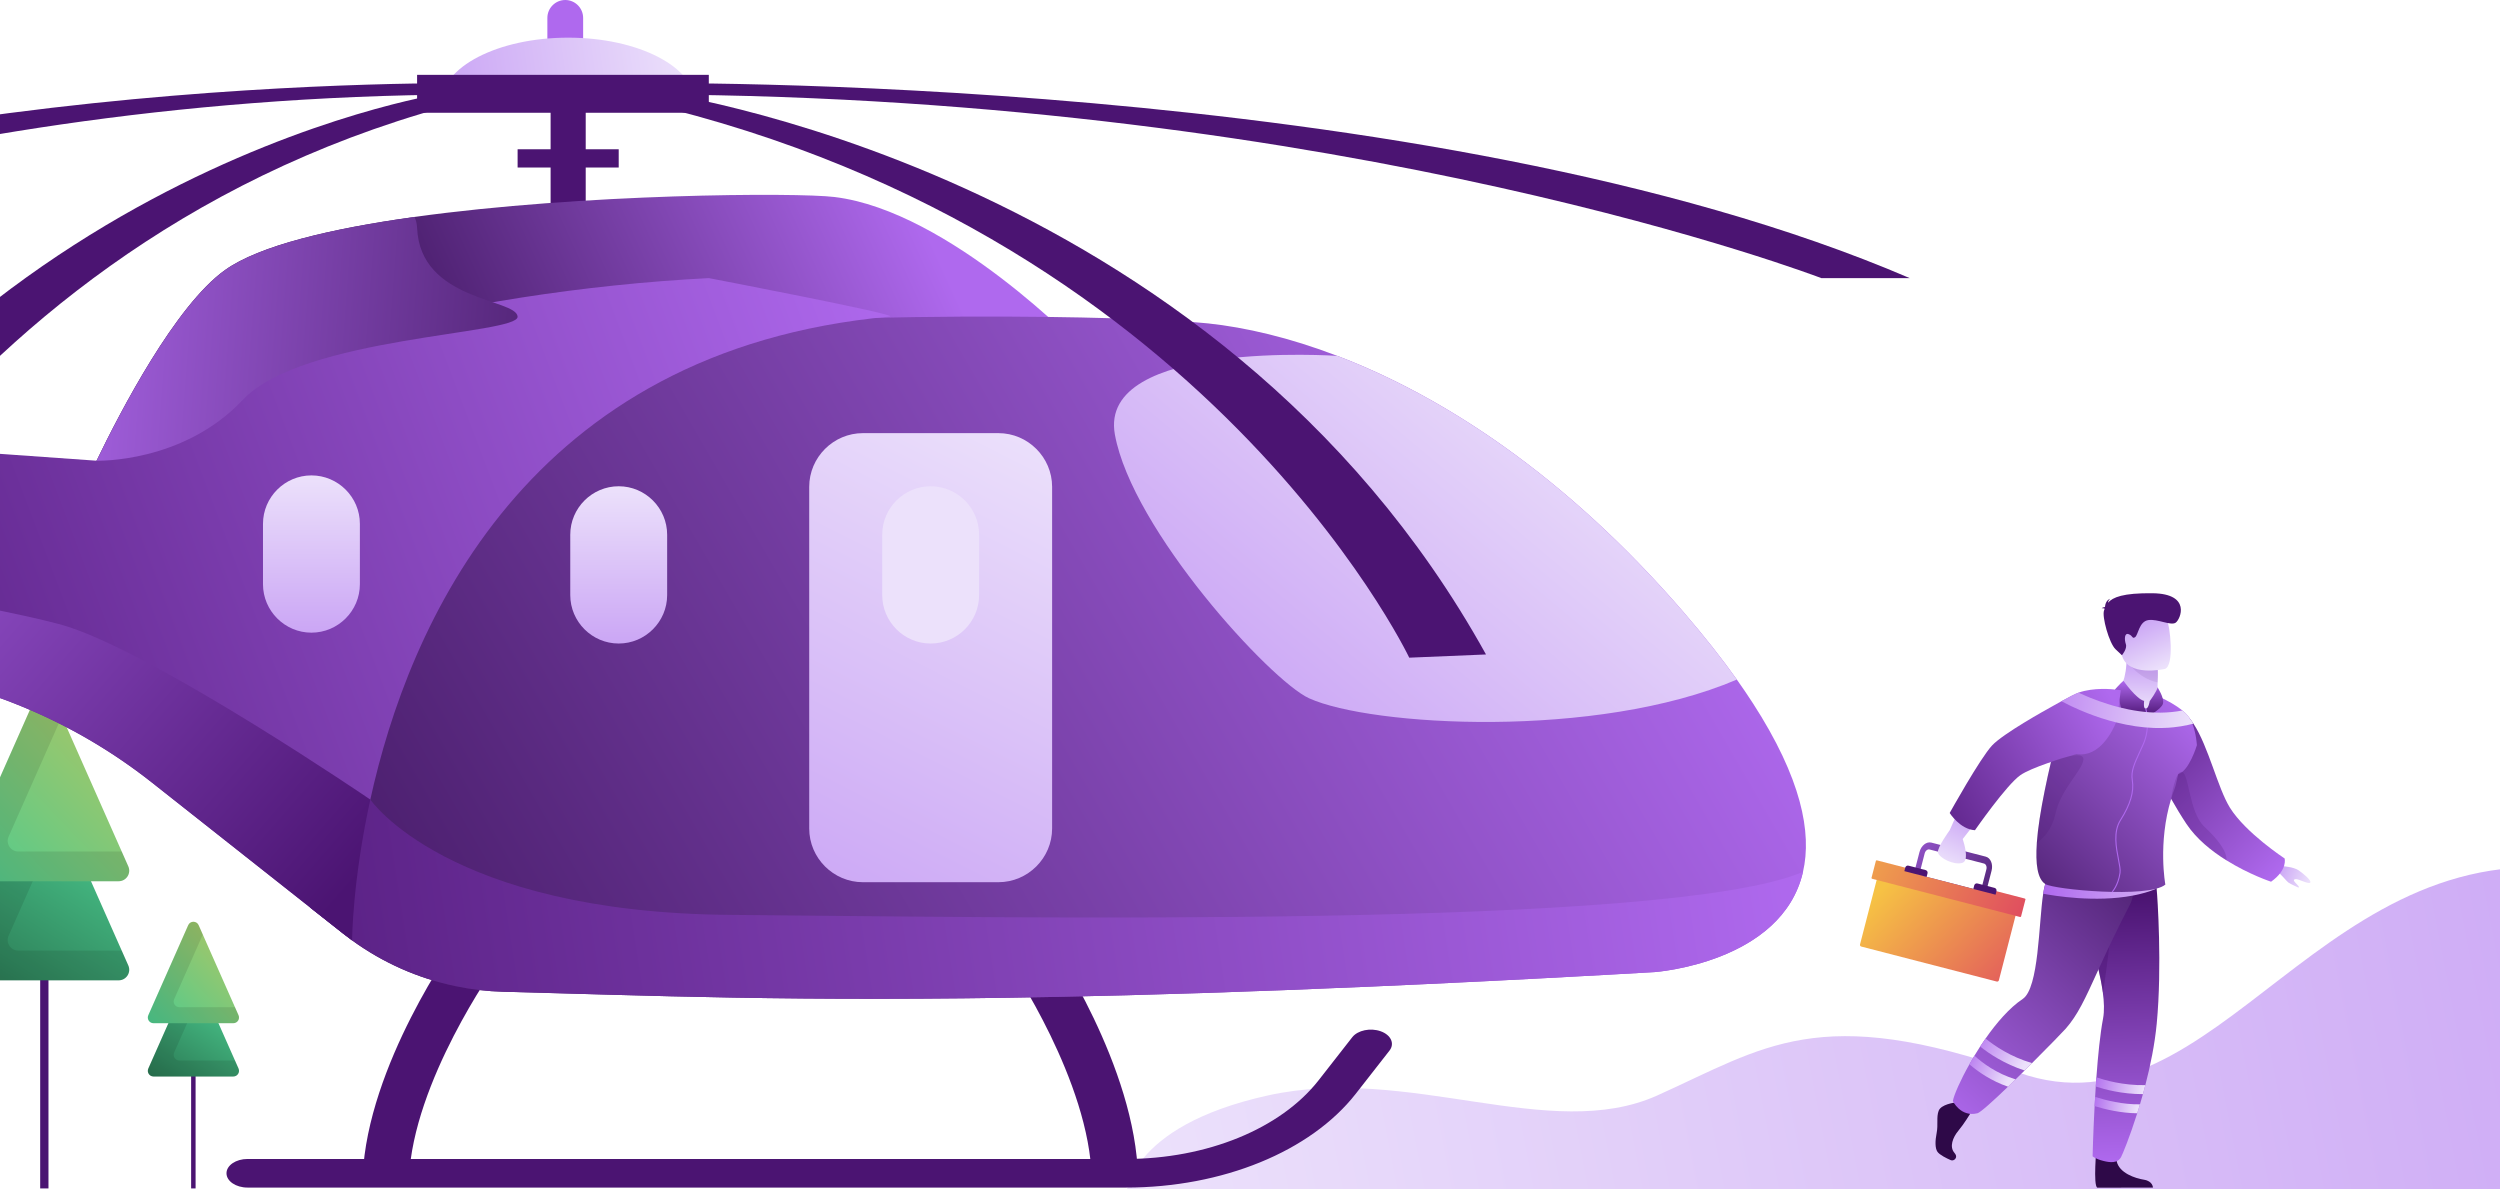 <svg width="412" height="196" viewBox="0 0 412 196" fill="none" xmlns="http://www.w3.org/2000/svg">
<path d="M7.989 160.618V195.854H6.623V160.618H7.989Z" fill="#4B1472"/>
<path d="M-4.906 161.559H19.552C20.812 161.559 21.655 160.264 21.145 159.112L8.915 131.508C8.303 130.126 6.343 130.126 5.731 131.508L-6.499 159.112C-7.009 160.264 -6.166 161.559 -4.906 161.559Z" fill="url(#paint0_linear_367_1827)"/>
<path opacity="0.1" d="M20.057 156.656H3.013C1.753 156.656 0.91 155.361 1.42 154.209L10.197 134.399L8.915 131.508C8.303 130.126 6.343 130.126 5.731 131.508L-6.499 159.112C-7.009 160.264 -6.166 161.559 -4.906 161.559H19.552C20.812 161.559 21.655 160.264 21.145 159.112L20.057 156.656Z" fill="black"/>
<path d="M-4.906 145.228H19.552C20.812 145.228 21.655 143.933 21.145 142.781L8.915 115.177C8.303 113.795 6.343 113.795 5.731 115.177L-6.499 142.781C-7.009 143.932 -6.166 145.228 -4.906 145.228Z" fill="url(#paint1_linear_367_1827)"/>
<path opacity="0.1" d="M20.057 140.325H3.013C1.753 140.325 0.91 139.03 1.42 137.878L10.197 118.068L8.915 115.177C8.303 113.795 6.343 113.795 5.731 115.177L-6.499 142.781C-7.009 143.933 -6.166 145.228 -4.906 145.228H19.552C20.812 145.228 21.655 143.933 21.145 142.781L20.057 140.325Z" fill="black"/>
<path d="M32.233 176.902V195.853H31.498V176.902H32.233Z" fill="#4B1472"/>
<path d="M25.298 177.408H38.453C39.13 177.408 39.584 176.712 39.309 176.092L32.732 161.246C32.403 160.503 31.348 160.503 31.019 161.246L24.442 176.092C24.167 176.712 24.621 177.408 25.298 177.408Z" fill="url(#paint2_linear_367_1827)"/>
<path opacity="0.1" d="M38.724 174.772H29.557C28.88 174.772 28.427 174.076 28.701 173.456L33.421 162.802L32.732 161.247C32.403 160.504 31.348 160.504 31.019 161.247L24.442 176.093C24.167 176.713 24.621 177.409 25.298 177.409H38.453C39.13 177.409 39.584 176.713 39.309 176.093L38.724 174.772Z" fill="black"/>
<path d="M25.298 168.625H38.453C39.13 168.625 39.584 167.928 39.309 167.309L32.732 152.462C32.403 151.72 31.348 151.72 31.019 152.462L24.442 167.309C24.167 167.928 24.621 168.625 25.298 168.625Z" fill="url(#paint3_linear_367_1827)"/>
<path opacity="0.1" d="M38.724 165.988H29.557C28.88 165.988 28.427 165.291 28.701 164.672L33.421 154.018L32.732 152.462C32.403 151.72 31.348 151.72 31.019 152.462L24.442 167.309C24.167 167.928 24.621 168.625 25.298 168.625H38.453C39.13 168.625 39.584 167.928 39.309 167.309L38.724 165.988Z" fill="black"/>
<path d="M473 141.624C468.168 160.485 461.027 179.419 451.717 197.731H189.62C187.009 197.349 185.551 197.136 185.551 197.136C185.551 197.136 185.669 185.684 208.927 180.533C232.185 175.379 255.439 188.474 273.116 180.533C290.791 172.588 299.735 165.145 332.706 176.774C365.676 188.403 382.886 134.855 428.004 143.953C448.628 148.111 463.228 145.59 473 141.624Z" fill="url(#paint4_linear_367_1827)"/>
<path d="M376.266 142.755C376.266 142.755 378.036 142.87 378.853 143.454C379.747 144.094 380.907 145.081 380.744 145.425C380.55 145.832 378.808 144.802 378.293 144.888C377.778 144.974 378.081 145.274 378.597 145.807C379.113 146.341 378.76 146.292 378.645 146.216C378.53 146.14 377.416 145.674 377.1 145.421C376.785 145.168 376.061 144.22 375.272 143.587C375.272 143.587 375.733 142.839 376.266 142.755Z" fill="url(#paint5_linear_367_1827)"/>
<path d="M345.509 189.071C345.509 189.071 344.922 195.377 345.638 195.73L354.802 195.711C354.802 195.711 354.802 194.653 353.33 194.418C351.858 194.183 349.272 193.322 348.835 191.402C348.397 189.483 345.509 189.071 345.509 189.071Z" fill="#2E0948"/>
<path d="M355.429 168.692C355.102 172.122 354.382 175.64 353.552 178.831C353.422 179.334 353.288 179.827 353.154 180.311C352.995 180.888 352.831 181.45 352.667 181.995C352.517 182.5 352.366 182.993 352.215 183.468C350.965 187.423 349.791 190.243 349.554 190.681C348.963 191.76 347.701 191.578 346.701 191.337C345.311 191.002 344.86 190.553 344.86 190.553C344.86 190.553 344.946 186.881 345.191 182.29C345.217 181.794 345.246 181.286 345.276 180.77C345.309 180.209 345.345 179.638 345.382 179.062L345.485 177.542C345.747 173.965 346.104 170.38 346.584 167.854C346.818 166.619 346.76 165.111 346.538 163.491C346.374 162.289 346.12 161.025 345.833 159.763C345.462 158.14 345.034 156.522 344.661 155.048C344.091 152.796 343.655 150.876 343.759 149.786C344.466 142.471 343.831 138.951 343.508 137.731H343.506C343.412 137.372 343.342 137.213 343.342 137.213L350.485 136.942C350.485 136.942 355.14 143.664 355.414 146.454C355.548 147.798 356.33 159.254 355.429 168.692Z" fill="url(#paint6_linear_367_1827)"/>
<g opacity="0.4">
<path d="M346.583 163.527L346.537 163.491C346.164 160.745 345.323 157.669 344.661 155.048C345.434 152.977 347.178 148.639 347.742 149.929C348.476 151.606 346.583 163.527 346.583 163.527Z" fill="#4B1472"/>
</g>
<path d="M322.088 181.719C322.088 181.719 319.897 181.995 319.493 183.052C319.088 184.11 319.438 185.32 319.157 186.732C318.896 188.039 318.892 189.225 319.286 189.805C319.643 190.334 320.827 190.903 321.478 191.187C321.983 191.407 322.545 190.856 322.32 190.347C322.268 190.228 322.186 190.099 322.067 189.959C321.244 188.989 321.807 187.457 322.74 186.341C323.673 185.225 324.678 183.558 324.678 183.558L322.957 181.463L322.088 181.719Z" fill="#2E0948"/>
<path d="M352.106 140.157C352.106 140.157 352.073 143.35 351.757 145.973C351.738 146.141 351.716 146.307 351.693 146.469C351.637 146.867 351.573 147.245 351.503 147.588C351.428 147.944 351.345 148.262 351.254 148.526C351.203 148.676 351.147 148.808 351.089 148.921C348.93 153.095 347.218 156.706 345.833 159.761C343.532 164.822 342.413 167.242 340.443 169.51C340.074 169.936 337.655 172.431 334.883 175.198C334.478 175.601 334.065 176.01 333.651 176.422C333.159 176.91 332.662 177.398 332.17 177.878C331.747 178.289 331.327 178.696 330.92 179.089C328.466 181.449 326.371 183.346 325.876 183.468C323.105 184.15 321.826 181.449 321.826 181.449C322.013 180.461 323.034 178.1 324.559 175.392C324.819 174.927 325.094 174.454 325.384 173.974C325.684 173.476 326 172.972 326.326 172.469C326.613 172.028 326.912 171.587 327.217 171.152C329.05 168.53 331.182 166.067 333.342 164.628C336.024 162.84 335.972 152.136 336.716 147.286C336.785 146.832 336.861 146.431 336.947 146.092C336.983 145.945 337.021 145.811 337.058 145.687C337.209 145.184 337.441 144.66 337.727 144.129C337.972 143.677 338.253 143.221 338.56 142.771C340.4 140.07 343.086 137.609 343.086 137.609L343.504 137.729H343.506L352.106 140.157Z" fill="url(#paint7_linear_367_1827)"/>
<path d="M353.552 178.831C353.422 179.334 353.287 179.827 353.153 180.311H353.069C349.704 180.311 346.83 179.537 345.381 179.061L345.484 177.541C346.713 177.967 349.885 178.91 353.552 178.831Z" fill="url(#paint8_linear_367_1827)"/>
<path d="M352.667 181.995C352.517 182.5 352.366 182.993 352.215 183.469C349.513 183.446 346.923 182.823 345.191 182.29C345.217 181.794 345.246 181.286 345.275 180.771C346.988 181.318 349.816 182.043 352.667 181.995Z" fill="url(#paint9_linear_367_1827)"/>
<path d="M334.883 175.198C334.478 175.601 334.064 176.011 333.651 176.422C330.316 175.329 327.841 173.664 326.326 172.47C326.613 172.028 326.912 171.587 327.217 171.152C328.696 172.344 331.304 174.16 334.883 175.198Z" fill="url(#paint10_linear_367_1827)"/>
<path d="M332.17 177.879C331.747 178.29 331.327 178.698 330.92 179.09C328.121 178.12 325.981 176.626 324.559 175.393C324.819 174.929 325.094 174.455 325.384 173.976C326.761 175.225 329.072 176.935 332.17 177.879Z" fill="url(#paint11_linear_367_1827)"/>
<path d="M355.413 146.453C354.179 146.964 352.857 147.333 351.504 147.589C345.287 148.772 338.431 147.617 336.717 147.286C336.786 146.832 336.862 146.431 336.948 146.092C336.984 145.945 337.022 145.811 337.058 145.688C337.21 145.184 337.442 144.66 337.728 144.129L351.758 145.973L355.413 146.453Z" fill="url(#paint12_linear_367_1827)"/>
<path d="M374.27 145.308C374.27 145.308 370.675 144.127 366.913 141.777C364.484 140.262 361.984 138.262 360.332 135.78C359.464 134.478 358.596 133.033 357.807 131.643C357.805 131.643 357.805 131.64 357.805 131.64C357.805 131.64 357.805 131.64 357.805 131.638C355.923 128.328 354.475 125.334 354.475 125.334C354.475 125.334 356.422 121.968 358.223 119.854C359.312 118.575 360.35 117.754 360.875 118.41C360.877 118.41 360.877 118.412 360.877 118.415C361.086 118.675 361.287 118.954 361.478 119.252H361.481C363.981 123.081 365.459 129.82 367.486 133.097C370.059 137.247 376.502 141.471 376.502 141.471C376.502 141.471 377.052 143.329 374.27 145.308Z" fill="url(#paint13_linear_367_1827)"/>
<path d="M362.048 122.809C362.048 122.809 360.784 127.062 358.976 127.574C358.75 128.418 358.648 129.255 358.379 129.965C358.166 130.526 357.976 131.087 357.808 131.643C355.578 138.951 356.85 145.78 356.85 145.78C354.088 148.078 338.444 146.592 337.059 145.688C335.76 144.842 335.428 142.339 335.664 138.953C335.839 136.446 336.327 133.458 336.967 130.296C337.319 128.561 337.662 126.991 338.001 125.582C338.001 125.58 338.003 125.578 338.003 125.576C338.003 125.574 338.003 125.574 338.003 125.574C338.254 124.529 338.502 123.57 338.749 122.694C339.118 121.385 339.482 120.259 339.847 119.311C340.342 118.021 340.834 117.053 341.33 116.373C341.736 115.819 342.145 115.456 342.563 115.271C342.923 115.111 343.382 114.936 343.915 114.759H343.917C345.258 114.317 347.078 113.876 349.052 113.687C349.79 113.614 350.549 113.58 351.312 113.591C353.721 113.627 357.65 115.458 359.663 117.085C360.042 117.392 360.351 117.69 360.573 117.97C360.682 118.108 360.782 118.256 360.876 118.411C360.878 118.411 360.878 118.413 360.878 118.415C361.044 118.69 361.187 118.989 361.309 119.298C361.954 120.924 362.048 122.809 362.048 122.809Z" fill="url(#paint14_linear_367_1827)"/>
<path d="M349.15 113.871C348.964 114.144 348.958 114.503 349.135 114.783C349.656 115.609 351.114 117.037 354.913 116.776C356.214 116.686 356.513 115.702 355.689 114.69C355.489 114.443 355.557 113.026 355.578 112.458C355.654 111.144 355.605 110.405 355.605 110.405L352.913 108.563L350.359 106.798C350.779 110.926 349.689 113.083 349.15 113.871Z" fill="url(#paint15_linear_367_1827)"/>
<g opacity="0.1">
<path d="M350.452 108.871C350.452 108.871 352.331 111.815 355.578 112.457C355.654 111.143 355.605 110.405 355.605 110.405L352.913 108.562L350.452 108.871Z" fill="#4B1472"/>
</g>
<path d="M356.766 110.24C356.766 110.24 350.508 111.694 349.657 107.844C348.805 103.995 347.424 101.59 351.383 100.499C355.342 99.407 356.446 100.708 357.048 101.924C357.649 103.14 358.371 109.762 356.766 110.24Z" fill="url(#paint16_linear_367_1827)"/>
<path d="M346.849 100.331C346.788 100.269 346.652 100.225 346.356 100.229C346.356 100.229 346.582 100.066 346.896 100.037C346.931 99.623 347.101 98.883 347.794 98.66C347.794 98.66 347.429 98.887 347.408 99.326C348.169 98.433 349.879 97.706 354.753 97.767C361.175 97.848 359.341 102.078 358.546 102.621C357.751 103.164 355.581 101.965 354.048 102.189C352.515 102.413 352.369 104.66 351.867 105C351.364 105.34 351.534 104.786 350.805 104.513C350.077 104.241 350.087 105.417 350.342 106.166C350.597 106.914 349.691 107.984 349.691 107.984C349.691 107.984 349.691 107.984 348.639 106.991C347.587 105.998 346.364 101.579 346.748 100.595C346.781 100.508 346.815 100.42 346.849 100.331Z" fill="#4B1472"/>
<path d="M348.543 113.627C348.543 113.627 349.397 112.652 349.942 112.191C349.942 112.191 352.071 115.224 353.353 115.509C353.353 115.509 353.164 116.834 353.63 116.8C354.096 116.765 354.268 115.546 354.268 115.546C354.268 115.546 355.573 113.773 355.552 113.257C355.552 113.257 356.709 115.001 356.455 115.961C356.2 116.92 353.723 118.18 353.723 118.18L349.839 118.099L349.242 115.295L348.543 113.627Z" fill="url(#paint17_linear_367_1827)"/>
<path d="M348.147 147.05L348.02 146.925C348.029 146.915 348.981 145.919 349.292 143.844C349.367 143.341 349.211 142.54 349.03 141.612C348.656 139.696 348.144 137.07 349.373 135.122C351.008 132.53 351.625 130.452 351.315 128.583C351.069 127.102 351.643 125.854 352.595 123.785C352.766 123.412 352.95 123.014 353.142 122.584C354.356 119.868 353.553 116.854 353.544 116.824L353.717 116.776C353.725 116.807 354.544 119.883 353.305 122.657C353.112 123.087 352.929 123.487 352.757 123.86C351.82 125.897 351.254 127.127 351.491 128.554C351.809 130.468 351.184 132.586 349.524 135.218C348.333 137.106 348.837 139.691 349.206 141.578C349.39 142.522 349.548 143.337 349.469 143.871C349.148 146.007 348.188 147.008 348.147 147.05Z" fill="#AF69EE"/>
<path d="M325.544 147.785L316.583 145.471C315.778 145.263 315.348 144.224 315.623 143.156L316.33 140.422C316.605 139.353 317.485 138.653 318.29 138.861L327.251 141.175C328.056 141.383 328.487 142.421 328.211 143.49L327.505 146.224C327.229 147.292 326.35 147.993 325.544 147.785ZM317.997 139.996C317.664 139.909 317.299 140.2 317.185 140.643L316.479 143.377C316.365 143.819 316.543 144.25 316.876 144.336L325.837 146.65C326.171 146.737 326.535 146.446 326.649 146.003L327.355 143.269C327.47 142.827 327.292 142.396 326.958 142.31L317.997 139.996Z" fill="url(#paint18_linear_367_1827)"/>
<path d="M329.065 161.759L306.736 155.993C306.584 155.953 306.491 155.797 306.53 155.644L309.822 142.898C309.861 142.746 310.018 142.653 310.17 142.693L332.5 148.459C332.653 148.498 332.745 148.655 332.706 148.808L329.414 161.553C329.375 161.706 329.218 161.798 329.065 161.759Z" fill="url(#paint19_linear_367_1827)"/>
<path d="M333.797 148.223L333.067 151.047C333.052 151.107 332.961 151.135 332.864 151.11L308.567 144.836C308.472 144.811 308.405 144.742 308.421 144.682L309.15 141.858C309.165 141.799 309.257 141.77 309.353 141.795L317.143 143.807L316.996 144.379L325.443 146.561L325.591 145.988L333.65 148.069C333.746 148.094 333.813 148.163 333.797 148.223Z" fill="url(#paint20_linear_367_1827)"/>
<path d="M317.506 144.511L313.839 143.564L313.991 142.975C314.051 142.742 314.29 142.601 314.523 142.661L317.344 143.39C317.577 143.45 317.718 143.688 317.658 143.922L317.506 144.511Z" fill="#4B1472"/>
<path d="M328.868 147.445L325.202 146.498L325.354 145.909C325.414 145.676 325.652 145.535 325.886 145.595L328.707 146.323C328.94 146.384 329.08 146.622 329.02 146.855L328.868 147.445Z" fill="#4B1472"/>
<path d="M341.128 115.601C343.332 114.844 347.375 115.802 347.412 115.811C349.454 121.937 332.797 126.781 332.059 127.454C331.323 128.125 323.524 138.182 323.455 138.271C323.784 139.287 324.32 141.282 323.715 141.994C323.622 142.094 323.504 142.168 323.359 142.214C321.922 142.6 319.663 141.403 319.396 140.565L319.371 140.485C319.244 139.639 321.309 136.82 321.309 136.82L321.933 135.414C323.086 132.84 325.545 127.48 326.771 125.78C328.408 123.514 338.913 116.361 341.128 115.601Z" fill="url(#paint21_linear_367_1827)"/>
<path d="M342.582 114.132C345.04 113.286 347.952 113.543 349.052 113.686C349.338 113.722 349.502 113.752 349.504 113.752L349.146 116.536L348.873 118.666C348.873 118.666 348.823 118.807 348.726 119.046C348.171 120.404 346.028 124.902 342.193 124.267C339.885 124.933 334.751 126.499 332.958 127.748C330.662 129.348 325.476 136.815 325.472 136.821C323.006 136.678 321.309 133.98 321.309 133.98C321.309 133.98 326.305 124.983 328.295 122.851C330.127 120.888 337.092 117.023 338.189 116.42C338.221 116.402 338.253 116.384 338.284 116.366C338.318 116.349 338.335 116.338 338.335 116.338C338.791 116.08 339.262 115.815 339.721 115.562C340.898 114.913 341.996 114.345 342.537 114.148C342.552 114.142 342.567 114.136 342.582 114.132Z" fill="url(#paint22_linear_367_1827)"/>
<g opacity="0.2">
<path d="M366.912 141.778C364.484 140.262 361.984 138.262 360.331 135.781C359.464 134.478 358.596 133.031 357.805 131.641C357.805 131.641 357.805 131.641 357.805 131.639C357.822 131.517 358.457 126.897 359.615 127.23C360.785 127.567 360.732 133.856 363.29 136.254C365.49 138.316 367.059 140.337 366.912 141.778Z" fill="#4B1472"/>
</g>
<g opacity="0.2">
<path d="M343.343 125.168C343.215 126.944 339.59 130.071 338.738 134.122C338.224 136.561 336.862 138.068 335.664 138.952C335.839 136.445 336.327 133.457 336.966 130.295C337.318 128.56 337.661 126.991 338 125.581C338.002 125.575 338.002 125.573 338.002 125.573C338.002 125.573 343.469 123.392 343.343 125.168Z" fill="#4B1472"/>
</g>
<path d="M361.479 119.253C361.421 119.268 361.366 119.283 361.308 119.298C361.065 119.362 360.82 119.421 360.573 119.475C359.807 119.643 359.023 119.771 358.223 119.854C357.936 119.886 357.644 119.912 357.352 119.931C356.578 119.982 355.791 119.993 354.987 119.967C352.989 119.901 350.901 119.594 348.726 119.046C348.389 118.963 348.05 118.871 347.709 118.776C347.605 118.748 347.5 118.718 347.398 118.688C345.869 118.245 344.311 117.682 342.802 117.034C342.305 116.823 341.813 116.601 341.33 116.373C340.781 116.113 340.243 115.844 339.721 115.563C340.898 114.915 341.996 114.346 342.537 114.149C342.957 114.346 343.42 114.55 343.915 114.759H343.917C344.123 114.847 344.335 114.936 344.554 115.024C345.405 115.367 346.341 115.706 347.341 116.021C347.922 116.205 348.526 116.379 349.146 116.537C351.302 117.091 353.672 117.469 356.092 117.443C357.279 117.43 358.477 117.322 359.663 117.085C360.042 117.392 360.351 117.69 360.573 117.97C360.682 118.108 360.782 118.255 360.876 118.411C360.878 118.411 360.878 118.413 360.878 118.415C361.086 118.675 361.287 118.954 361.479 119.253Z" fill="url(#paint23_linear_367_1827)"/>
<path d="M93.153 9.21C91.532 9.21 90.206 7.884 90.206 6.263V2.948C90.206 1.327 91.532 0 93.153 0C94.775 0 96.101 1.327 96.101 2.948V6.263C96.101 7.884 94.775 9.21 93.153 9.21Z" fill="#AF69EE"/>
<path d="M96.525 13.723H90.74V37.557H96.525V13.723Z" fill="#4B1472"/>
<path d="M101.962 24.599H85.302V27.607H101.962V24.599Z" fill="#4B1472"/>
<path d="M178.248 57.458L13.952 80.135C13.952 80.135 14.671 78.506 15.916 75.925V75.923C19.825 67.817 28.905 50.339 37.092 44.498C42.749 40.465 54.616 37.658 68.308 35.752C96.056 31.886 131.301 31.707 137.522 32.466C156.497 34.779 178.248 57.458 178.248 57.458Z" fill="url(#paint24_linear_367_1827)"/>
<path d="M67.404 194.155L59.775 193.818C60.58 175.547 74.923 155.462 75.533 154.616L81.727 159.083C81.531 159.356 68.106 178.216 67.404 194.155ZM81.726 159.083L78.629 156.85L81.728 159.081C81.727 159.082 81.727 159.083 81.726 159.083Z" fill="#4B1472"/>
<path d="M179.912 194.239C179.592 178.252 166.566 159.024 166.435 158.832L172.735 154.517C173.324 155.377 187.181 175.8 187.547 194.086L179.912 194.239Z" fill="#4B1472"/>
<path d="M185.535 195.712H40.796C38.879 195.712 37.325 194.657 37.325 193.355C37.325 192.054 38.879 190.999 40.796 190.999H185.535C198.88 190.999 211.055 186.027 217.311 178.025L222.854 170.933C223.753 169.783 225.854 169.346 227.547 169.956C229.24 170.567 229.885 171.993 228.986 173.143L223.443 180.235C215.98 189.781 201.455 195.712 185.535 195.712Z" fill="#4B1472"/>
<path d="M78.63 13.723C78.63 13.723 -31.363 11.797 -98.045 45.831H-85.777C-85.777 45.831 -20.477 16.037 76.313 15.574L78.63 13.723Z" fill="#4B1472"/>
<path d="M104.919 13.723C104.919 13.723 235.533 11.797 314.716 45.831H300.146C300.146 45.831 222.606 16.037 107.671 15.574L104.919 13.723Z" fill="#4B1472"/>
<path d="M297.134 143.686C293.667 158.729 272.661 160.203 272.661 160.203C270.076 160.353 267.53 160.496 265.02 160.635H265.018C250.852 161.424 237.868 162.069 225.921 162.59C206.02 163.46 188.989 163.991 174.149 164.287C130.746 165.157 106.048 164.017 83.033 163.443C80.309 163.378 77.613 163.06 74.976 162.501C68.886 161.217 63.104 158.663 58.027 154.975C57.538 154.62 57.059 154.258 56.589 153.884L51.091 149.545C51.091 149.545 52.132 146.142 54.1 140.611C62.486 117.063 87.731 54.972 121.291 53.23H121.295C123.94 53.092 126.572 52.967 129.176 52.863C129.259 52.854 129.343 52.849 129.425 52.854C133.896 52.671 138.301 52.527 142.587 52.419C153.56 52.149 163.788 52.116 172.541 52.229C172.607 52.229 172.675 52.231 172.741 52.231C176.466 52.278 179.924 52.351 183.052 52.443C188.766 52.605 193.389 52.833 196.572 53.075C197.542 53.146 198.379 53.221 199.072 53.294C205.24 53.952 212.472 55.618 220.4 58.653C237.478 65.184 257.769 78.07 277.52 100.963C280.907 104.894 283.798 108.563 286.233 111.993C287.175 113.323 288.052 114.614 288.863 115.871H288.865C296.882 128.279 298.624 137.234 297.134 143.686Z" fill="url(#paint25_linear_367_1827)"/>
<path d="M101.963 106.053C97.572 106.053 93.979 102.46 93.979 98.069V88.12C93.979 83.728 97.572 80.136 101.963 80.136C106.354 80.136 109.946 83.728 109.946 88.12V98.069C109.946 102.46 106.354 106.053 101.963 106.053Z" fill="url(#paint26_linear_367_1827)"/>
<path d="M164.533 145.388H142.214C137.343 145.388 133.358 141.403 133.358 136.532V80.236C133.358 75.366 137.343 71.381 142.214 71.381H164.533C169.404 71.381 173.389 75.366 173.389 80.236V136.532C173.389 141.403 169.404 145.388 164.533 145.388Z" fill="url(#paint27_linear_367_1827)"/>
<path d="M114.573 17.02H72.691C72.691 11.049 82.07 6.205 93.635 6.205C105.201 6.205 114.573 11.049 114.573 17.02Z" fill="url(#paint28_linear_367_1827)"/>
<path d="M286.232 111.994C263.088 121.873 225.921 119.704 215.736 115.076C209.384 112.19 186.579 87.308 183.733 71.612C180.88 55.923 220.401 58.651 220.401 58.651C237.478 65.184 257.77 78.068 277.52 100.963C280.908 104.892 283.796 108.565 286.232 111.994Z" fill="url(#paint29_linear_367_1827)"/>
<path d="M106.819 14.899C106.819 14.899 200.119 27.064 244.892 107.856L232.244 108.385C232.244 108.385 196.83 33.929 96.66 14.899H106.819Z" fill="#4B1472"/>
<path d="M153.373 106.053C148.982 106.053 145.39 102.46 145.39 98.069V88.12C145.39 83.728 148.982 80.136 153.373 80.136C157.764 80.136 161.357 83.728 161.357 88.12V98.069C161.357 102.46 157.764 106.053 153.373 106.053Z" fill="#ECE1FB"/>
<path d="M146.607 52.168C86.695 57.703 67.304 103.188 61.028 131.771C58.067 145.251 58.025 154.972 58.025 154.972C57.541 154.62 57.061 154.258 56.589 153.884L51.091 149.545L25.051 128.974C11.466 118.242 -4.938 111.682 -22.183 110.087L-141.741 82.78L-142.698 82.561L-144.08 64.562L15.917 75.926L18.101 73.23C33.019 59.054 75.373 47.984 116.811 45.831C116.811 45.831 148.811 51.963 146.607 52.168Z" fill="url(#paint30_linear_367_1827)"/>
<path d="M51.325 104.263C46.934 104.263 43.341 100.67 43.341 96.279V86.329C43.341 81.938 46.934 78.346 51.325 78.346C55.715 78.346 59.308 81.938 59.308 86.329V96.279C59.308 100.67 55.715 104.263 51.325 104.263Z" fill="url(#paint31_linear_367_1827)"/>
<path d="M116.811 12.335H68.737V18.583H116.811V12.335Z" fill="#4B1472"/>
<path d="M297.134 143.685C293.667 158.728 272.661 160.202 272.661 160.202C270.076 160.352 267.53 160.495 265.02 160.634H265.018C250.852 161.424 237.868 162.068 225.921 162.589C206.02 163.459 188.989 163.99 174.149 164.286C130.746 165.156 106.048 164.016 83.033 163.443C80.309 163.377 77.613 163.059 74.976 162.5C68.886 161.217 63.104 158.662 58.027 154.974C57.538 154.619 57.059 154.257 56.589 153.883L51.091 149.544C51.091 149.544 52.132 146.141 54.1 140.61C57.999 135.656 61.028 131.771 61.028 131.771C61.028 131.771 73.73 150.384 120.268 150.771C166.461 151.155 274.967 153.148 297.134 143.685Z" fill="url(#paint32_linear_367_1827)"/>
<path d="M61.028 131.771C58.067 145.251 58.025 154.972 58.025 154.972C57.541 154.62 57.061 154.257 56.589 153.884L51.091 149.545L25.051 128.974C11.466 118.242 -4.938 111.682 -22.183 110.086L-141.741 82.779L-137.151 77.054C-137.151 77.054 -4.132 98.247 11.294 103.315C26.722 108.38 61.028 131.771 61.028 131.771Z" fill="url(#paint33_linear_367_1827)"/>
<path d="M85.301 52.168C85.546 55.158 49.895 55.4 40.023 65.888C30.154 76.377 15.917 75.926 15.917 75.926V75.924C19.826 67.817 28.906 50.339 37.092 44.498C42.749 40.465 54.617 37.659 68.308 35.753C68.561 36.263 68.707 36.86 68.738 37.558C69.248 49.681 85.057 49.178 85.301 52.168Z" fill="url(#paint34_linear_367_1827)"/>
<path d="M72.691 15.458C72.691 15.458 -12.659 28.583 -53.617 115.747L-42.047 116.318C-42.047 116.318 -9.65 35.989 81.985 15.458H72.691Z" fill="#4B1472"/>
<defs>
<linearGradient id="paint0_linear_367_1827" x1="14.134" y1="132.581" x2="-5.284" y2="162.927" gradientUnits="userSpaceOnUse">
<stop stop-color="#4CCB8F"/>
<stop offset="1" stop-color="#297551"/>
</linearGradient>
<linearGradient id="paint1_linear_367_1827" x1="43.114" y1="97.355" x2="-7.067" y2="145.168" gradientUnits="userSpaceOnUse">
<stop stop-color="#F6C244"/>
<stop offset="1" stop-color="#4CCB8F"/>
</linearGradient>
<linearGradient id="paint2_linear_367_1827" x1="35.539" y1="161.823" x2="25.095" y2="178.144" gradientUnits="userSpaceOnUse">
<stop stop-color="#4CCB8F"/>
<stop offset="1" stop-color="#297551"/>
</linearGradient>
<linearGradient id="paint3_linear_367_1827" x1="51.125" y1="142.877" x2="24.136" y2="168.593" gradientUnits="userSpaceOnUse">
<stop stop-color="#F6C244"/>
<stop offset="1" stop-color="#4CCB8F"/>
</linearGradient>
<linearGradient id="paint4_linear_367_1827" x1="187.24" y1="193.973" x2="442.689" y2="144.541" gradientUnits="userSpaceOnUse">
<stop stop-color="#ECE1FB"/>
<stop offset="1" stop-color="#CBA6F5"/>
</linearGradient>
<linearGradient id="paint5_linear_367_1827" x1="375.603" y1="143.462" x2="380.515" y2="145.457" gradientUnits="userSpaceOnUse">
<stop stop-color="#CBA6F5"/>
<stop offset="1" stop-color="#ECE1FB"/>
</linearGradient>
<linearGradient id="paint6_linear_367_1827" x1="348.431" y1="147.76" x2="349.599" y2="191.521" gradientUnits="userSpaceOnUse">
<stop stop-color="#4B1472"/>
<stop offset="1" stop-color="#AF69EE"/>
</linearGradient>
<linearGradient id="paint7_linear_367_1827" x1="366.238" y1="132.561" x2="319.723" y2="184.142" gradientUnits="userSpaceOnUse">
<stop stop-color="#2E0948"/>
<stop offset="1" stop-color="#AF69EE"/>
</linearGradient>
<linearGradient id="paint8_linear_367_1827" x1="344.592" y1="178.002" x2="353.189" y2="179.844" gradientUnits="userSpaceOnUse">
<stop stop-color="#AF69EE"/>
<stop offset="1" stop-color="#ECE1FB"/>
</linearGradient>
<linearGradient id="paint9_linear_367_1827" x1="344.593" y1="181.38" x2="352.115" y2="182.608" gradientUnits="userSpaceOnUse">
<stop stop-color="#AF69EE"/>
<stop offset="1" stop-color="#ECE1FB"/>
</linearGradient>
<linearGradient id="paint10_linear_367_1827" x1="323.56" y1="171.554" x2="332.771" y2="176.872" gradientUnits="userSpaceOnUse">
<stop stop-color="#AF69EE"/>
<stop offset="1" stop-color="#ECE1FB"/>
</linearGradient>
<linearGradient id="paint11_linear_367_1827" x1="322.793" y1="174.472" x2="330.776" y2="178.463" gradientUnits="userSpaceOnUse">
<stop stop-color="#AF69EE"/>
<stop offset="1" stop-color="#ECE1FB"/>
</linearGradient>
<linearGradient id="paint12_linear_367_1827" x1="336.717" y1="146.12" x2="368.234" y2="146.12" gradientUnits="userSpaceOnUse">
<stop stop-color="#AF69EE"/>
<stop offset="1" stop-color="#ECE1FB"/>
</linearGradient>
<linearGradient id="paint13_linear_367_1827" x1="345.975" y1="114.293" x2="376.064" y2="143.308" gradientUnits="userSpaceOnUse">
<stop stop-color="#4B1472"/>
<stop offset="1" stop-color="#AF69EE"/>
</linearGradient>
<linearGradient id="paint14_linear_367_1827" x1="359.331" y1="115.061" x2="320.031" y2="154.361" gradientUnits="userSpaceOnUse">
<stop stop-color="#AF69EE"/>
<stop offset="1" stop-color="#2E0948"/>
</linearGradient>
<linearGradient id="paint15_linear_367_1827" x1="352.578" y1="109.842" x2="352.578" y2="116.807" gradientUnits="userSpaceOnUse">
<stop stop-color="#CBA6F5"/>
<stop offset="1" stop-color="#ECE1FB"/>
</linearGradient>
<linearGradient id="paint16_linear_367_1827" x1="353.19" y1="102.472" x2="356.567" y2="109.995" gradientUnits="userSpaceOnUse">
<stop stop-color="#CBA6F5"/>
<stop offset="1" stop-color="#ECE1FB"/>
</linearGradient>
<linearGradient id="paint17_linear_367_1827" x1="352.517" y1="112.191" x2="352.517" y2="118.18" gradientUnits="userSpaceOnUse">
<stop stop-color="#AF69EE"/>
<stop offset="1" stop-color="#4B1472"/>
</linearGradient>
<linearGradient id="paint18_linear_367_1827" x1="312.355" y1="133.022" x2="333.693" y2="153.133" gradientUnits="userSpaceOnUse">
<stop stop-color="#AF69EE"/>
<stop offset="1" stop-color="#2E0948"/>
</linearGradient>
<linearGradient id="paint19_linear_367_1827" x1="311.126" y1="145.303" x2="332.926" y2="165.413" gradientUnits="userSpaceOnUse">
<stop stop-color="#F6C244"/>
<stop offset="1" stop-color="#E04F5F"/>
</linearGradient>
<linearGradient id="paint20_linear_367_1827" x1="300.227" y1="134.096" x2="332.772" y2="151.137" gradientUnits="userSpaceOnUse">
<stop stop-color="#F6C244"/>
<stop offset="1" stop-color="#E04F5F"/>
</linearGradient>
<linearGradient id="paint21_linear_367_1827" x1="324.329" y1="134.557" x2="320.798" y2="142.386" gradientUnits="userSpaceOnUse">
<stop stop-color="#CBA6F5"/>
<stop offset="1" stop-color="#ECE1FB"/>
</linearGradient>
<linearGradient id="paint22_linear_367_1827" x1="348.124" y1="115.214" x2="310.666" y2="136.841" gradientUnits="userSpaceOnUse">
<stop stop-color="#AF69EE"/>
<stop offset="1" stop-color="#4B1472"/>
</linearGradient>
<linearGradient id="paint23_linear_367_1827" x1="330.316" y1="112.452" x2="361.479" y2="117.065" gradientUnits="userSpaceOnUse">
<stop stop-color="#AF69EE"/>
<stop offset="1" stop-color="#ECE1FB"/>
</linearGradient>
<linearGradient id="paint24_linear_367_1827" x1="51.993" y1="69.774" x2="147.479" y2="26.329" gradientUnits="userSpaceOnUse">
<stop stop-color="#2E0948"/>
<stop offset="1" stop-color="#AF69EE"/>
</linearGradient>
<linearGradient id="paint25_linear_367_1827" x1="268.142" y1="61.485" x2="21.922" y2="203.64" gradientUnits="userSpaceOnUse">
<stop stop-color="#AF69EE"/>
<stop offset="1" stop-color="#2E0948"/>
</linearGradient>
<linearGradient id="paint26_linear_367_1827" x1="101.963" y1="80.136" x2="101.963" y2="106.053" gradientUnits="userSpaceOnUse">
<stop stop-color="#ECE1FB"/>
<stop offset="1" stop-color="#CBA6F5"/>
</linearGradient>
<linearGradient id="paint27_linear_367_1827" x1="171.735" y1="70.848" x2="132.435" y2="148.527" gradientUnits="userSpaceOnUse">
<stop stop-color="#ECE1FB"/>
<stop offset="1" stop-color="#CBA6F5"/>
</linearGradient>
<linearGradient id="paint28_linear_367_1827" x1="72.691" y1="11.613" x2="112.785" y2="5.912" gradientUnits="userSpaceOnUse">
<stop stop-color="#CBA6F5"/>
<stop offset="1" stop-color="#ECE1FB"/>
</linearGradient>
<linearGradient id="paint29_linear_367_1827" x1="262.769" y1="62.405" x2="212.263" y2="122.583" gradientUnits="userSpaceOnUse">
<stop stop-color="#ECE1FB"/>
<stop offset="1" stop-color="#CBA6F5"/>
</linearGradient>
<linearGradient id="paint30_linear_367_1827" x1="148.554" y1="48.282" x2="-58.231" y2="126.575" gradientUnits="userSpaceOnUse">
<stop stop-color="#AF69EE"/>
<stop offset="1" stop-color="#4B1472"/>
</linearGradient>
<linearGradient id="paint31_linear_367_1827" x1="51.325" y1="78.346" x2="51.325" y2="104.263" gradientUnits="userSpaceOnUse">
<stop stop-color="#ECE1FB"/>
<stop offset="1" stop-color="#CBA6F5"/>
</linearGradient>
<linearGradient id="paint32_linear_367_1827" x1="13" y1="192.586" x2="297.134" y2="148.186" gradientUnits="userSpaceOnUse">
<stop stop-color="#4B1472"/>
<stop offset="1" stop-color="#AF69EE"/>
</linearGradient>
<linearGradient id="paint33_linear_367_1827" x1="58.441" y1="145.304" x2="-39.502" y2="60.257" gradientUnits="userSpaceOnUse">
<stop stop-color="#4B1472"/>
<stop offset="1" stop-color="#AF69EE"/>
</linearGradient>
<linearGradient id="paint34_linear_367_1827" x1="121.382" y1="79.139" x2="0.258" y2="69.928" gradientUnits="userSpaceOnUse">
<stop stop-color="#2E0948"/>
<stop offset="1" stop-color="#AF69EE"/>
</linearGradient>
</defs>
</svg>
